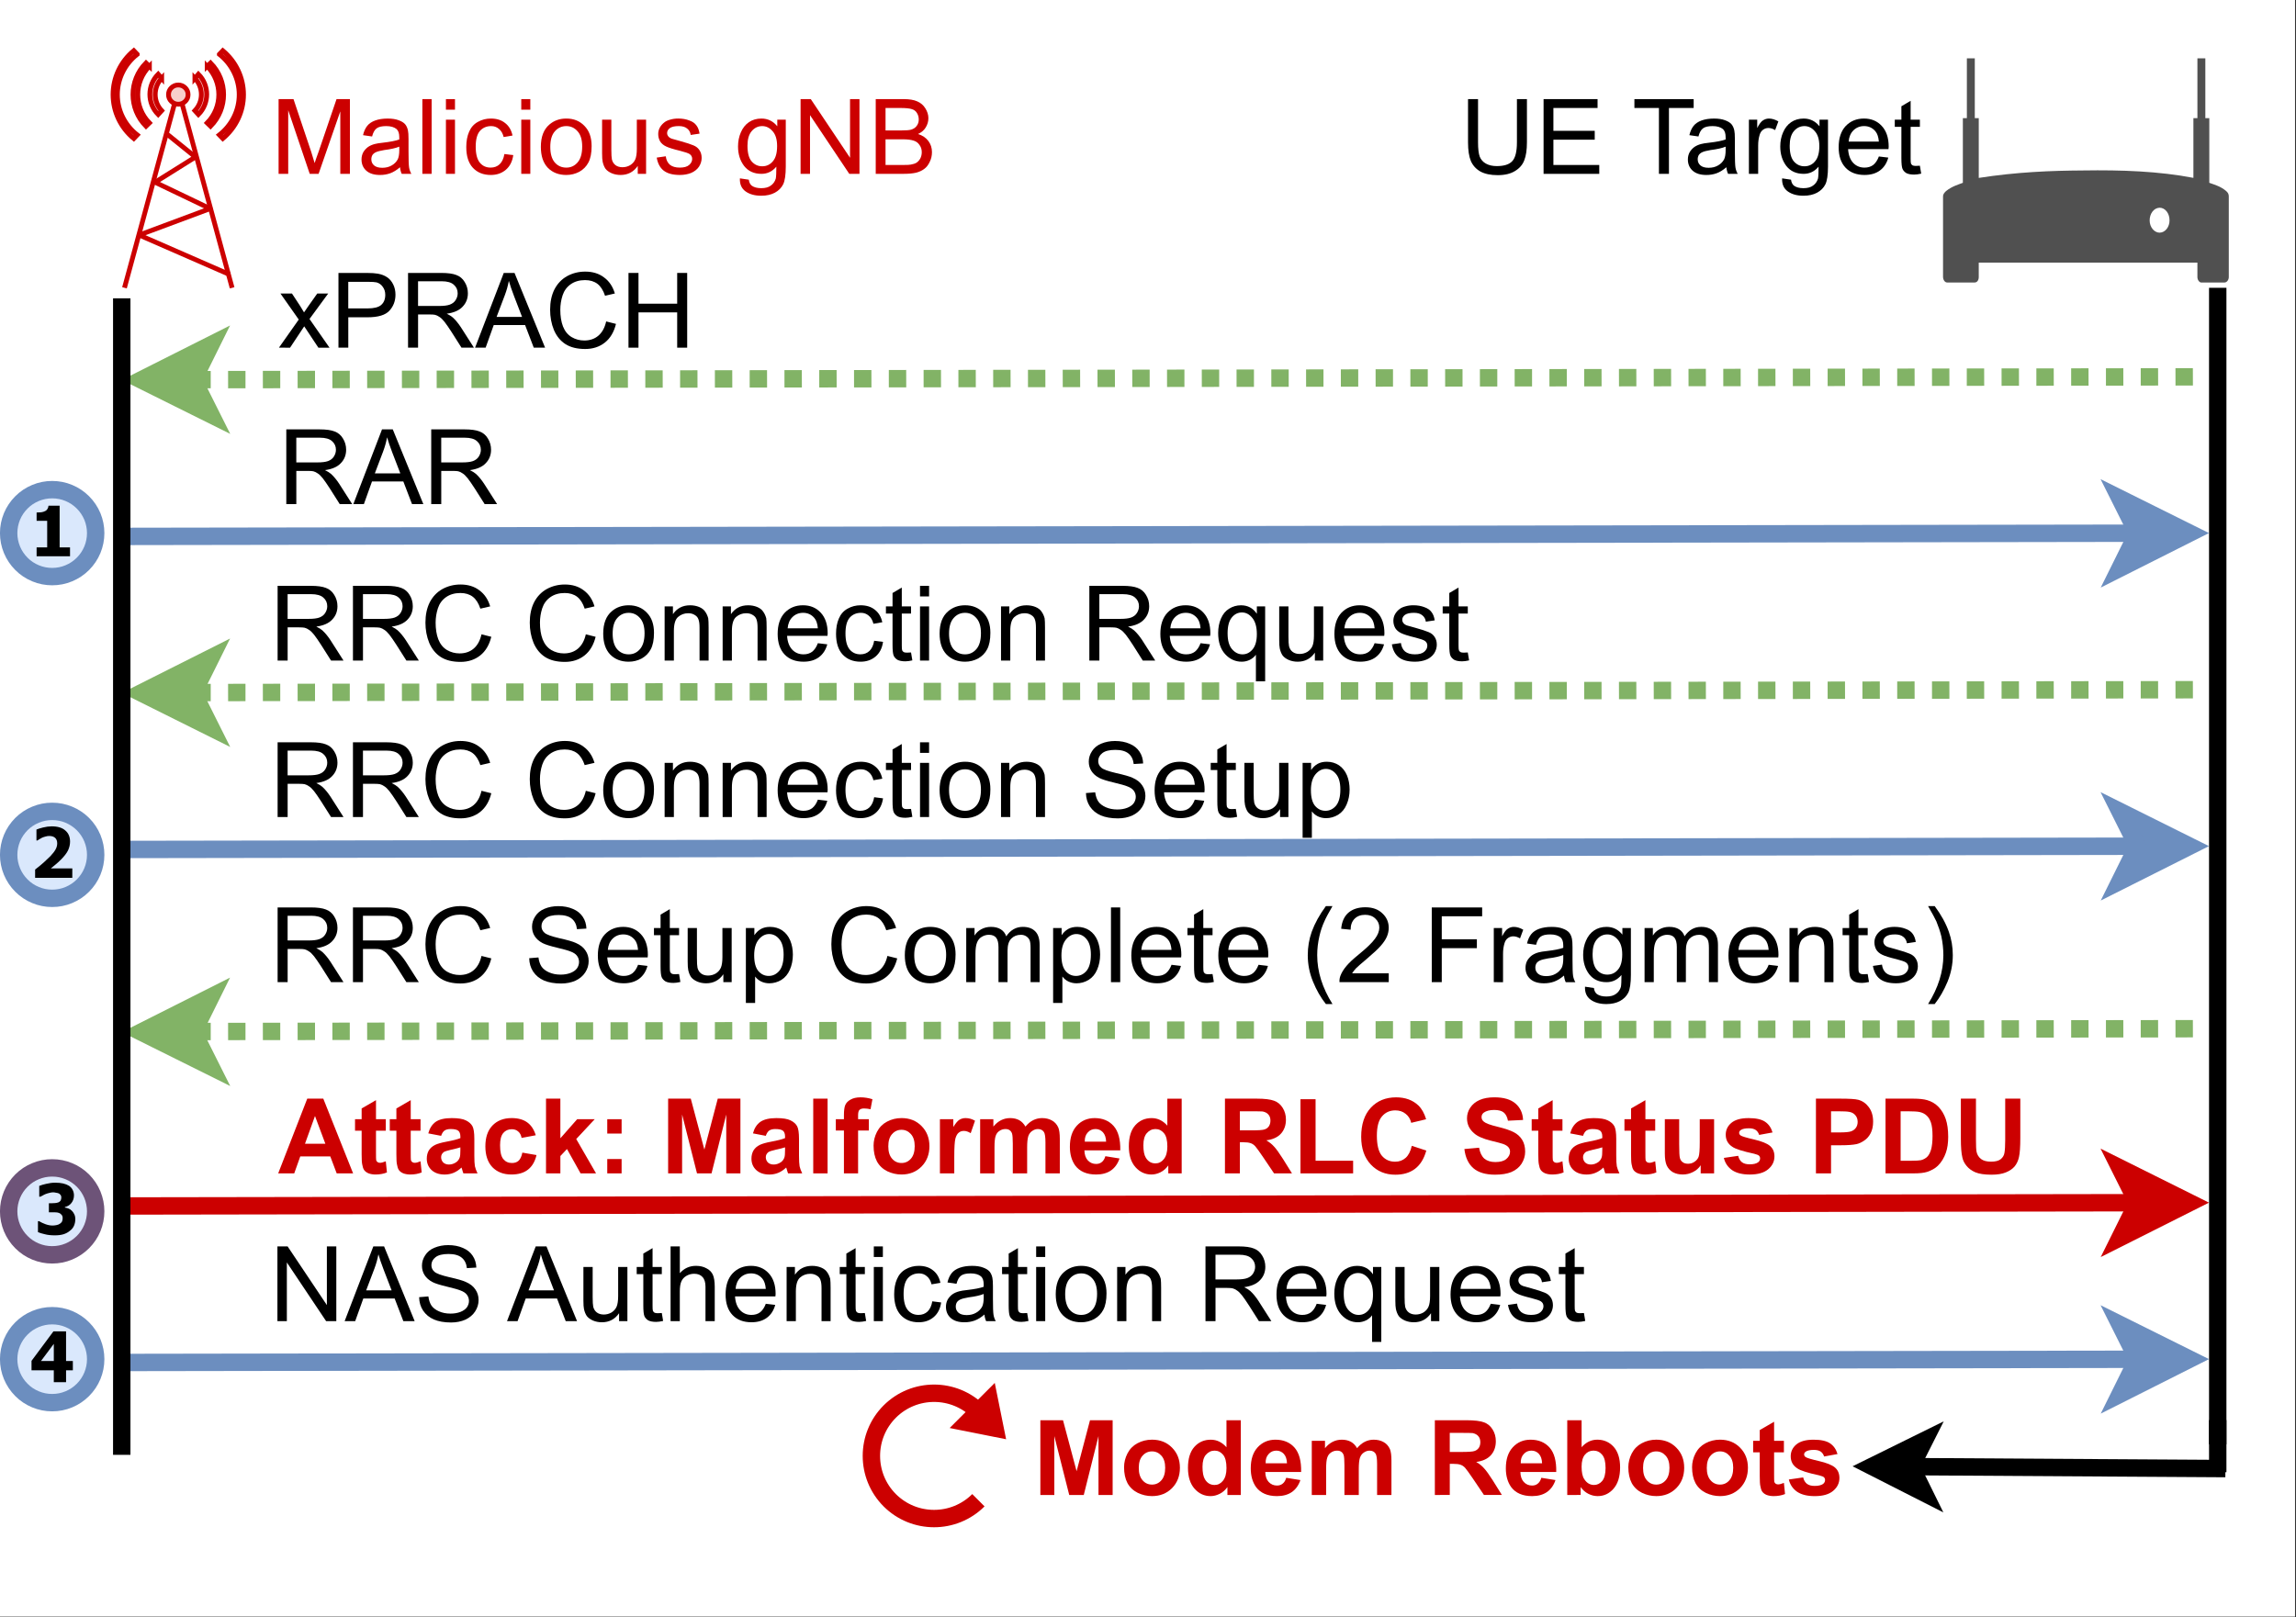 <svg height="133.92pt" viewBox="0 0 190.08 133.92" width="190.08pt" xmlns="http://www.w3.org/2000/svg" xmlns:xlink="http://www.w3.org/1999/xlink"><rect x="0" y="0" width="190.08" height="133.92" fill="#333333" stroke="none"/><clipPath id="a"><path d="m0 0h190v133.863h-190zm0 0"/></clipPath><clipPath id="b"><path d="m0 23h190v42h-190zm0 0"/></clipPath><clipPath id="c"><path d="m155 20h35v48h-35zm0 0"/></clipPath><clipPath id="d"><path d="m0 49h190v42h-190zm0 0"/></clipPath><clipPath id="e"><path d="m155 46h35v48h-35zm0 0"/></clipPath><clipPath id="f"><path d="m0 79h190v42h-190zm0 0"/></clipPath><clipPath id="g"><path d="m155 76h35v47h-35zm0 0"/></clipPath><clipPath id="h"><path d="m0 92h190v41.863h-190zm0 0"/></clipPath><clipPath id="i"><path d="m155 89h35v44.863h-35zm0 0"/></clipPath><clipPath id="j"><path d="m137 101h53v32.863h-53zm0 0"/></clipPath><clipPath id="k"><path d="m134 98h46v35.863h-46zm0 0"/></clipPath><clipPath id="l"><path d="m51 94h51v39.863h-51zm0 0"/></clipPath><clipPath id="m"><path d="m59 95h44v38.863h-44zm0 0"/></clipPath><symbol id="n" overflow="visible"><path d="m.672 0v-6.188h2.75c.551 0 .969.059 1.25.172.289.105.52.297.688.578.176.281.266.594.266.938 0 .438-.148.809-.438 1.109-.281.305-.719.496-1.312.578.219.105.383.211.5.312.238.219.461.492.672.812l1.078 1.688h-1.031l-.812-1.281c-.242-.375-.438-.66-.594-.859-.156-.195-.297-.332-.422-.406-.117-.082-.234-.141-.359-.172-.094-.02-.246-.031-.453-.031h-.953v2.75zm.828-3.453h1.75c.375 0 .664-.035.875-.109.219-.082.379-.207.484-.375.113-.176.172-.363.172-.562 0-.289-.109-.531-.328-.719-.211-.188-.543-.281-1-.281h-1.953zm0 0"/></symbol><symbol id="o" overflow="visible"><path d="m5.078-2.172.812.203c-.168.68-.477 1.195-.922 1.547-.449.355-.992.531-1.625.531-.668 0-1.215-.133-1.641-.406-.418-.27-.734-.66-.953-1.172-.211-.52-.312-1.078-.312-1.672 0-.645.117-1.207.359-1.688.25-.477.598-.844 1.047-1.094.457-.25.957-.375 1.5-.375.625 0 1.145.164 1.562.484.426.312.723.758.891 1.328l-.812.188c-.148-.445-.355-.773-.625-.984-.273-.207-.617-.312-1.031-.312-.469 0-.867.117-1.188.344-.324.23-.547.539-.672.922-.125.387-.188.781-.188 1.188 0 .523.07.98.219 1.375.156.398.395.695.719.891.32.188.672.281 1.047.281.457 0 .844-.129 1.156-.391.32-.27.539-.664.656-1.188zm0 0"/></symbol><symbol id="p" overflow="visible"/><symbol id="q" overflow="visible"><path d="m.391-1.984.766-.062c.039.305.125.555.25.75.133.199.344.359.625.484s.598.188.953.188c.312 0 .586-.047.828-.141.238-.094.414-.219.531-.375.113-.164.172-.344.172-.531 0-.195-.059-.367-.172-.516-.105-.145-.289-.266-.547-.359-.168-.07-.539-.176-1.109-.312-.562-.133-.961-.258-1.188-.375-.293-.156-.512-.348-.656-.578-.148-.227-.219-.488-.219-.781 0-.301.086-.586.266-.859.176-.281.43-.488.766-.625.344-.145.723-.219 1.141-.219.457 0 .863.078 1.219.234.352.148.625.367.812.656.188.281.285.605.297.969l-.781.047c-.043-.383-.188-.676-.438-.875-.242-.195-.602-.297-1.078-.297-.492 0-.852.09-1.078.266-.23.18-.344.398-.344.656 0 .219.082.402.25.547.156.148.566.297 1.234.453.664.148 1.117.277 1.359.391.363.156.629.367.797.625.176.25.266.543.266.875 0 .336-.094.648-.281.938-.188.293-.461.523-.812.688-.355.156-.75.234-1.188.234-.562 0-1.039-.086-1.422-.25-.375-.164-.672-.41-.891-.734-.211-.32-.32-.691-.328-1.109zm0 0"/></symbol><symbol id="r" overflow="visible"><path d="m3.641-1.438.781.094c-.125.461-.355.812-.688 1.062-.336.25-.762.375-1.281.375-.656 0-1.18-.195-1.562-.594-.387-.406-.578-.973-.578-1.703 0-.75.191-1.332.578-1.75.395-.414.898-.625 1.516-.625.602 0 1.094.203 1.469.609.383.406.578.98.578 1.719 0 .043-.008.109-.016.203h-3.344c.031.492.172.871.422 1.141.25.262.562.391.938.391.281 0 .52-.07.719-.219.195-.156.352-.391.469-.703zm-2.5-1.234h2.5c-.031-.375-.125-.656-.281-.844-.242-.289-.555-.438-.938-.438-.355 0-.652.121-.891.359-.23.23-.359.539-.391.922zm0 0"/></symbol><symbol id="s" overflow="visible"><path d="m2.234-.672.109.656c-.219.051-.414.078-.578.078-.281 0-.5-.043-.656-.125-.148-.094-.25-.207-.312-.344-.062-.145-.094-.445-.094-.906v-2.578h-.547v-.594h.547v-1.109l.766-.453v1.562h.766v.594h-.766v2.625c0 .219.008.359.031.422.031.055.07.102.125.141.062.031.148.047.266.047.082 0 .195-.004.344-.016zm0 0"/></symbol><symbol id="t" overflow="visible"><path d="m3.5 0v-.656c-.344.5-.82.75-1.422.75-.262 0-.508-.047-.734-.141-.23-.102-.402-.227-.516-.375-.105-.156-.184-.348-.234-.578-.031-.145-.047-.379-.047-.703v-2.781h.766v2.484c0 .398.016.668.047.812.051.199.148.355.297.469.156.117.348.172.578.172.227 0 .441-.055.641-.172.195-.125.336-.285.422-.484.082-.195.125-.488.125-.875v-2.406h.766v4.484zm0 0"/></symbol><symbol id="u" overflow="visible"><path d="m.562 1.719v-6.203h.703v.594c.156-.227.336-.398.547-.516.207-.113.457-.172.75-.172.383 0 .723.102 1.016.297.289.199.508.477.656.828.145.355.219.746.219 1.172 0 .461-.086.875-.25 1.25-.156.367-.391.648-.703.844-.312.188-.648.281-1 .281-.25 0-.48-.055-.688-.156-.199-.102-.359-.238-.484-.406v2.188zm.688-3.938c0 .586.113 1.016.344 1.297.238.273.523.406.859.406.344 0 .633-.141.875-.422.238-.289.359-.738.359-1.344 0-.57-.121-1-.359-1.281-.23-.281-.512-.422-.844-.422-.324 0-.609.152-.859.453-.25.305-.375.742-.375 1.312zm0 0"/></symbol><symbol id="v" overflow="visible"><path d="m.281-2.234c0-.832.234-1.445.703-1.844.383-.332.852-.5 1.406-.5.613 0 1.113.203 1.5.609.395.398.594.953.594 1.672 0 .574-.09 1.027-.266 1.359-.168.324-.418.578-.75.766-.336.176-.695.266-1.078.266-.625 0-1.137-.195-1.531-.594-.387-.406-.578-.984-.578-1.734zm.781 0c0 .574.125 1.008.375 1.297.25.281.566.422.953.422.375 0 .688-.145.938-.438.25-.289.375-.727.375-1.312 0-.551-.125-.969-.375-1.25-.25-.289-.562-.438-.938-.438-.387 0-.703.148-.953.438-.25.281-.375.711-.375 1.281zm0 0"/></symbol><symbol id="w" overflow="visible"><path d="m.562 0v-4.484h.688v.625c.133-.219.316-.391.547-.516.238-.133.508-.203.812-.203.332 0 .602.07.812.203.219.137.367.328.453.578.352-.52.812-.781 1.375-.781.445 0 .789.125 1.031.375.238.242.359.617.359 1.125v3.078h-.75v-2.828c0-.301-.027-.516-.078-.641-.055-.133-.148-.242-.281-.328-.125-.082-.273-.125-.438-.125-.324 0-.59.105-.797.312-.211.211-.312.543-.312 1v2.609h-.75v-2.906c0-.344-.062-.598-.188-.766-.125-.164-.328-.25-.609-.25-.211 0-.406.059-.594.172-.18.105-.309.266-.391.484-.086.219-.125.531-.125.938v2.328zm0 0"/></symbol><symbol id="x" overflow="visible"><path d="m.547 0v-6.188h.766v6.188zm0 0"/></symbol><symbol id="y" overflow="visible"><path d="m2.016 1.812c-.418-.523-.773-1.137-1.062-1.844-.293-.707-.438-1.441-.438-2.203 0-.676.109-1.32.328-1.938.258-.707.648-1.414 1.172-2.125h.547c-.344.594-.57 1.016-.672 1.266-.18.387-.312.789-.406 1.203-.125.531-.188 1.062-.188 1.594 0 1.355.422 2.703 1.266 4.047zm0 0"/></symbol><symbol id="z" overflow="visible"><path d="m4.344-.734v.734h-4.078c-.012-.188.016-.363.078-.531.102-.27.27-.539.5-.812.227-.27.562-.582 1-.938.676-.551 1.129-.988 1.359-1.312.238-.32.359-.629.359-.922 0-.301-.109-.551-.328-.75-.211-.207-.492-.312-.844-.312-.367 0-.656.109-.875.328s-.328.523-.328.906l-.781-.078c.051-.582.25-1.023.594-1.328.352-.301.82-.453 1.406-.453.594 0 1.062.168 1.406.5.352.324.531.727.531 1.203 0 .25-.055.496-.156.734-.105.242-.277.496-.516.766-.23.262-.617.621-1.156 1.078-.461.387-.758.648-.891.781-.125.137-.23.273-.312.406zm0 0"/></symbol><symbol id="A" overflow="visible"><path d="m.703 0v-6.188h4.172v.734h-3.344v1.906h2.906v.734h-2.906v2.812zm0 0"/></symbol><symbol id="B" overflow="visible"><path d="m.562 0v-4.484h.688v.688c.164-.32.32-.531.469-.625.156-.102.32-.156.5-.156.25 0 .508.078.781.234l-.266.719c-.188-.113-.375-.172-.562-.172-.168 0-.32.055-.453.156-.125.094-.215.23-.266.406-.086.273-.125.57-.125.891v2.344zm0 0"/></symbol><symbol id="C" overflow="visible"><path d="m3.5-.547c-.281.242-.555.406-.812.5-.262.094-.543.141-.844.141-.492 0-.871-.117-1.141-.359-.262-.238-.391-.547-.391-.922 0-.219.047-.414.141-.594.102-.176.234-.32.391-.438.164-.113.352-.195.562-.25.145-.039.367-.078.672-.109.613-.07 1.066-.16 1.359-.266 0-.102 0-.172 0-.203 0-.301-.074-.52-.219-.656-.199-.164-.484-.25-.859-.25-.367 0-.633.062-.797.188-.168.125-.293.352-.375.672l-.75-.109c.07-.312.188-.566.344-.766.156-.195.379-.348.672-.453.289-.102.629-.156 1.016-.156.375 0 .68.047.922.141.238.086.414.195.531.328.113.137.191.309.234.516.031.137.047.371.047.703v1.016c0 .711.016 1.156.047 1.344s.094.367.188.531h-.797c-.074-.156-.121-.336-.141-.547zm-.062-1.703c-.281.117-.699.211-1.25.281-.312.055-.539.109-.672.172-.125.055-.227.133-.297.234-.062.105-.094.227-.094.359 0 .199.07.367.219.5.156.137.383.203.688.203.289 0 .547-.062.766-.188.227-.125.398-.297.516-.516.082-.176.125-.43.125-.766zm0 0"/></symbol><symbol id="D" overflow="visible"><path d="m.438.375.734.109c.031.227.113.395.25.5.188.133.445.203.781.203.344 0 .609-.074.797-.219.195-.137.332-.328.406-.578.031-.156.047-.484.047-.984-.336.398-.746.594-1.234.594-.617 0-1.094-.219-1.438-.656-.336-.445-.5-.984-.5-1.609 0-.426.078-.816.234-1.172.156-.363.379-.645.672-.844.289-.195.633-.297 1.031-.297.531 0 .969.215 1.312.641v-.547h.703v3.875c0 .695-.074 1.191-.219 1.484-.148.289-.375.52-.688.688-.305.164-.68.25-1.125.25-.531 0-.965-.121-1.297-.359-.336-.242-.492-.602-.469-1.078zm.625-2.703c0 .594.113 1.027.344 1.297.238.273.531.406.875.406.352 0 .645-.133.875-.406.238-.27.359-.691.359-1.266 0-.551-.125-.961-.375-1.234-.242-.281-.527-.422-.859-.422-.344 0-.637.141-.875.422-.23.273-.344.672-.344 1.203zm0 0"/></symbol><symbol id="E" overflow="visible"><path d="m.562 0v-4.484h.688v.641c.332-.488.805-.734 1.422-.734.27 0 .52.047.75.141.227.094.395.227.5.391.113.156.195.34.25.547.02.148.031.398.031.75v2.75h-.75v-2.719c0-.312-.031-.547-.094-.703-.055-.156-.156-.273-.312-.359-.148-.094-.324-.141-.531-.141-.324 0-.605.105-.844.312-.23.199-.344.586-.344 1.156v2.453zm0 0"/></symbol><symbol id="F" overflow="visible"><path d="m.266-1.344.75-.109c.039.305.156.539.344.703.195.156.469.234.812.234.352 0 .613-.07.781-.219.164-.145.25-.312.25-.5 0-.176-.074-.312-.219-.406-.105-.07-.367-.16-.781-.266-.555-.133-.938-.254-1.156-.359-.219-.102-.387-.242-.5-.422-.105-.188-.156-.391-.156-.609 0-.195.047-.379.141-.547.094-.164.219-.305.375-.422.113-.094.27-.164.469-.219.207-.062.43-.094.672-.094.344 0 .645.055.906.156.27.094.469.23.594.406.133.168.223.398.266.688l-.734.109c-.031-.227-.133-.406-.297-.531-.156-.133-.387-.203-.688-.203-.344 0-.594.059-.75.172-.148.117-.219.25-.219.406 0 .094.031.184.094.266.062.086.16.152.297.203.07.023.297.086.672.188.531.148.898.266 1.109.359.219.086.383.215.5.391.125.18.188.398.188.656 0 .25-.074.492-.219.719-.148.219-.359.391-.641.516-.281.113-.594.172-.938.172-.586 0-1.031-.117-1.344-.359-.305-.238-.496-.598-.578-1.078zm0 0"/></symbol><symbol id="G" overflow="visible"><path d="m1.062 1.812h-.547c.844-1.344 1.266-2.691 1.266-4.047 0-.531-.059-1.055-.172-1.578-.105-.414-.242-.82-.406-1.219-.117-.25-.344-.672-.688-1.266h.547c.531.711.922 1.418 1.172 2.125.219.617.328 1.262.328 1.938 0 .762-.148 1.496-.438 2.203-.293.707-.648 1.32-1.062 1.844zm0 0"/></symbol><symbol id="H" overflow="visible"><path d="m.062 0 1.641-2.328-1.516-2.156h.953l.688 1.047c.125.211.227.383.312.516.125-.188.238-.352.344-.5l.75-1.062h.906l-1.547 2.109 1.656 2.375h-.922l-.922-1.391-.25-.375-1.172 1.766zm0 0"/></symbol><symbol id="I" overflow="visible"><path d="m.672 0v-6.188h2.328c.406 0 .719.023.938.062.301.055.555.152.766.297.207.137.375.336.5.594.125.25.188.531.188.844 0 .523-.168.965-.5 1.328-.336.367-.938.547-1.812.547h-1.594v2.516zm.812-3.25h1.594c.531 0 .906-.094 1.125-.281.227-.195.344-.477.344-.844 0-.258-.07-.477-.203-.656-.125-.188-.297-.312-.516-.375-.137-.031-.391-.047-.766-.047h-1.578zm0 0"/></symbol><symbol id="J" overflow="visible"><path d="m-.016 0 2.375-6.188h.891l2.531 6.188h-.938l-.719-1.875h-2.594l-.672 1.875zm1.781-2.547h2.109l-.656-1.703c-.199-.52-.344-.945-.438-1.281-.074.398-.184.789-.328 1.172zm0 0"/></symbol><symbol id="K" overflow="visible"><path d="m.688 0v-6.188h.828v2.547h3.203v-2.547h.828v6.188h-.828v-2.922h-3.203v2.922zm0 0"/></symbol><symbol id="L" overflow="visible"><path d="m3.5-1.641.734.094c-.074.523-.281.93-.625 1.219-.336.281-.746.422-1.234.422-.617 0-1.109-.195-1.484-.594-.367-.395-.547-.969-.547-1.719 0-.488.078-.91.234-1.266.156-.363.395-.633.719-.812.332-.188.691-.281 1.078-.281.488 0 .883.125 1.188.375.312.242.516.586.609 1.031l-.734.125c-.074-.301-.203-.523-.391-.672-.18-.156-.391-.234-.641-.234-.387 0-.699.137-.938.406-.23.273-.344.703-.344 1.297 0 .605.113 1.047.344 1.328.227.273.523.406.891.406.301 0 .551-.094.75-.281.195-.188.328-.469.391-.844zm0 0"/></symbol><symbol id="M" overflow="visible"><path d="m.578-5.312v-.875h.75v.875zm0 5.312v-4.484h.75v4.484zm0 0"/></symbol><symbol id="N" overflow="visible"><path d="m3.422 1.719v-2.203c-.117.168-.281.309-.5.422-.211.102-.434.156-.672.156-.531 0-.992-.207-1.375-.625-.387-.426-.578-1.008-.578-1.75 0-.445.078-.848.234-1.203.156-.363.379-.633.672-.812.301-.188.629-.281.984-.281.562 0 1 .234 1.312.703v-.609h.688v6.203zm-2.344-3.969c0 .574.117 1.008.359 1.297.25.293.539.438.875.438.32 0 .598-.133.828-.406.238-.281.359-.703.359-1.266 0-.594-.125-1.039-.375-1.344-.242-.301-.527-.453-.859-.453-.336 0-.617.141-.844.422-.23.281-.344.719-.344 1.312zm0 0"/></symbol><symbol id="O" overflow="visible"><path d="m4.719-6.188h.828v3.578c0 .625-.074 1.121-.219 1.484-.137.367-.391.664-.766.891-.367.23-.844.344-1.438.344-.586 0-1.059-.102-1.422-.297-.367-.207-.633-.5-.797-.875-.156-.375-.234-.891-.234-1.547v-3.578h.828v3.578c0 .531.047.93.141 1.188.102.25.273.445.516.578.25.137.547.203.891.203.602 0 1.031-.133 1.281-.406.258-.27.391-.789.391-1.562zm0 0"/></symbol><symbol id="P" overflow="visible"><path d="m.688 0v-6.188h4.469v.734h-3.656v1.891h3.422v.734h-3.422v2.094h3.797v.734zm0 0"/></symbol><symbol id="Q" overflow="visible"><path d="m2.234 0v-5.453h-2.031v-.734h4.906v.734h-2.047v5.453zm0 0"/></symbol><symbol id="R" overflow="visible"><path d="m.641 0v-6.188h1.234l1.469 4.375c.133.418.227.727.281.922.07-.227.188-.555.344-.984l1.469-4.312h1.109v6.188h-.797v-5.172l-1.797 5.172h-.734l-1.781-5.266v5.266zm0 0"/></symbol><symbol id="S" overflow="visible"><path d="m.656 0v-6.188h.844l3.25 4.859v-4.859h.781v6.188h-.844l-3.25-4.859v4.859zm0 0"/></symbol><symbol id="T" overflow="visible"><path d="m.641 0v-6.188h2.312c.469 0 .844.062 1.125.188.289.125.516.32.672.578.164.262.25.531.25.812 0 .273-.074.527-.219.766-.137.23-.352.414-.641.547.375.117.66.309.859.578.195.262.297.57.297.922 0 .293-.062.562-.188.812-.117.25-.266.445-.453.578-.18.137-.402.242-.672.312-.273.062-.605.094-1 .094zm.812-3.594h1.328c.363 0 .625-.02.781-.062.207-.062.363-.164.469-.312.113-.145.172-.32.172-.531 0-.207-.055-.391-.156-.547-.094-.156-.234-.258-.422-.312-.18-.062-.492-.094-.938-.094h-1.234zm0 2.859h1.531c.27 0 .457-.008.562-.031.188-.031.344-.082.469-.156.125-.082.227-.195.312-.344.082-.156.125-.332.125-.531 0-.227-.062-.426-.188-.594-.117-.176-.277-.297-.484-.359-.211-.07-.512-.109-.906-.109h-1.422zm0 0"/></symbol><symbol id="U" overflow="visible"><path d="m.562 0v-6.188h.766v2.219c.352-.406.801-.609 1.344-.609.332 0 .617.07.859.203.25.125.426.305.531.531.102.23.156.562.156 1v2.844h-.766v-2.844c0-.375-.086-.645-.25-.812-.156-.176-.387-.266-.688-.266-.23 0-.445.059-.641.172-.199.117-.34.273-.422.469-.086.199-.125.477-.125.828v2.453zm0 0"/></symbol><symbol id="V" overflow="visible"><path d="m6.203 0h-1.359l-.531-1.406h-2.484l-.5 1.406h-1.328l2.406-6.188h1.328zm-2.297-2.453-.859-2.297-.828 2.297zm0 0"/></symbol><symbol id="W" overflow="visible"><path d="m2.672-4.484v.953h-.812v1.797c0 .367.004.578.016.641.02.062.055.117.109.156.062.043.129.062.203.062.113 0 .273-.039.484-.125l.094.922c-.273.113-.586.172-.938.172-.211 0-.402-.031-.578-.094-.168-.07-.293-.164-.375-.281-.074-.113-.125-.27-.156-.469-.031-.133-.047-.41-.047-.828v-1.953h-.547v-.953h.547v-.891l1.188-.688v1.578zm0 0"/></symbol><symbol id="X" overflow="visible"><path d="m1.5-3.109-1.062-.203c.113-.426.316-.742.609-.953.301-.207.742-.312 1.328-.312.531 0 .922.062 1.172.188.258.125.441.289.547.484.102.188.156.539.156 1.047v1.391c0 .398.016.688.047.875.039.18.113.375.219.594h-1.172c-.031-.082-.07-.195-.109-.344-.023-.07-.039-.117-.047-.141-.211.199-.43.344-.656.438-.23.094-.477.141-.734.141-.461 0-.824-.125-1.094-.375-.262-.25-.391-.562-.391-.938 0-.258.055-.488.172-.688.125-.195.297-.348.516-.453.219-.102.531-.191.938-.266.551-.102.938-.203 1.156-.297v-.125c0-.227-.059-.391-.172-.484-.117-.094-.328-.141-.641-.141-.211 0-.375.043-.5.125-.117.086-.211.23-.281.438zm1.594.953c-.156.055-.402.117-.734.188-.324.074-.539.141-.641.203-.148.117-.219.258-.219.422 0 .168.055.312.172.438.125.117.285.172.484.172.207 0 .41-.066.609-.203.145-.113.238-.25.281-.406.031-.094.047-.285.047-.578zm0 0"/></symbol><symbol id="Y" overflow="visible"><path d="m4.531-3.156-1.172.219c-.043-.238-.137-.414-.281-.531-.137-.125-.312-.188-.531-.188-.293 0-.527.105-.703.312-.18.211-.266.547-.266 1.016 0 .543.086.922.266 1.141.176.219.414.328.719.328.227 0 .41-.062.547-.188.145-.133.25-.359.312-.672l1.172.203c-.125.531-.359.934-.703 1.203-.344.273-.805.406-1.375.406-.656 0-1.184-.203-1.578-.609-.387-.414-.578-.988-.578-1.719 0-.738.191-1.312.578-1.719.395-.414.926-.625 1.594-.625.539 0 .973.121 1.297.359.32.23.555.586.703 1.062zm0 0"/></symbol><symbol id="Z" overflow="visible"><path d="m.578 0v-6.188h1.188v3.281l1.391-1.578h1.453l-1.531 1.641 1.641 2.844h-1.281l-1.125-2.016-.547.578v1.438zm0 0"/></symbol><symbol id="aa" overflow="visible"><path d="m.844-3.297v-1.188h1.188v1.188zm0 3.297v-1.188h1.188v1.188zm0 0"/></symbol><symbol id="ab" overflow="visible"/><symbol id="ac" overflow="visible"><path d="m.609 0v-6.188h1.875l1.125 4.219 1.109-4.219h1.875v6.188h-1.172v-4.875l-1.219 4.875h-1.203l-1.234-4.875v4.875zm0 0"/></symbol><symbol id="ad" overflow="visible"><path d="m.625 0v-6.188h1.188v6.188zm0 0"/></symbol><symbol id="ae" overflow="visible"><path d="m.094-4.484h.672v-.328c0-.383.035-.664.109-.844.082-.188.227-.336.438-.453.219-.125.492-.188.828-.188.332 0 .66.055.984.156l-.156.828c-.188-.039-.371-.062-.547-.062-.168 0-.293.043-.375.125-.074.074-.109.227-.109.453v.312h.891v.938h-.891v3.547h-1.172v-3.547h-.672zm0 0"/></symbol><symbol id="af" overflow="visible"><path d="m.344-2.297c0-.395.094-.773.281-1.141.195-.375.473-.656.828-.844.363-.195.766-.297 1.203-.297.676 0 1.227.219 1.656.656.438.438.656.996.656 1.672 0 .68-.219 1.242-.656 1.688-.438.438-.992.656-1.656.656-.406 0-.797-.09-1.172-.266-.375-.188-.664-.457-.859-.812-.188-.363-.281-.801-.281-1.312zm1.219.062c0 .438.102.777.312 1.016.207.242.469.359.781.359s.57-.117.781-.359c.207-.238.312-.582.312-1.031 0-.438-.105-.77-.312-1-.211-.238-.469-.359-.781-.359s-.574.121-.781.359c-.211.23-.312.57-.312 1.016zm0 0"/></symbol><symbol id="ag" overflow="visible"><path d="m1.75 0h-1.188v-4.484h1.109v.641c.188-.301.352-.5.5-.594.156-.094.328-.141.516-.141.27 0 .531.074.781.219l-.359 1.031c-.199-.125-.387-.188-.562-.188-.168 0-.309.047-.422.141-.117.086-.211.246-.281.484-.062.242-.094.742-.094 1.5zm0 0"/></symbol><symbol id="ah" overflow="visible"><path d="m.531-4.484h1.094v.609c.383-.469.848-.703 1.391-.703.289 0 .539.059.75.172.207.117.379.293.516.531.195-.238.41-.414.641-.531.227-.113.473-.172.734-.172.32 0 .598.07.828.203.227.125.398.32.516.578.082.199.125.512.125.938v2.859h-1.188v-2.562c0-.445-.043-.734-.125-.859-.105-.164-.273-.25-.5-.25-.168 0-.324.055-.469.156-.148.094-.258.242-.328.438-.062.199-.094.508-.094.922v2.156h-1.188v-2.453c0-.438-.023-.719-.062-.844-.043-.125-.109-.219-.203-.281-.086-.062-.199-.094-.344-.094-.188 0-.355.055-.5.156-.148.094-.25.234-.312.422-.062.18-.094.484-.094.922v2.172h-1.188zm0 0"/></symbol><symbol id="ai" overflow="visible"><path d="m3.219-1.422 1.172.188c-.148.438-.387.773-.719 1-.324.219-.73.328-1.219.328-.781 0-1.359-.25-1.734-.75-.293-.414-.438-.93-.438-1.547 0-.75.191-1.332.578-1.75.383-.414.875-.625 1.469-.625.664 0 1.191.219 1.578.656.383.438.566 1.109.547 2.016h-2.969c.008.355.102.633.281.828.188.199.414.297.688.297.188 0 .344-.051.469-.156.133-.102.234-.266.297-.484zm.062-1.203c-.012-.344-.102-.602-.266-.781-.168-.176-.371-.266-.609-.266-.262 0-.477.094-.641.281-.18.188-.262.445-.25.766zm0 0"/></symbol><symbol id="aj" overflow="visible"><path d="m4.734 0h-1.109v-.656c-.18.25-.391.438-.641.562s-.5.188-.75.188c-.523 0-.965-.203-1.328-.609-.367-.414-.547-.992-.547-1.734 0-.758.176-1.336.531-1.734.352-.395.805-.594 1.359-.594.5 0 .93.211 1.297.625v-2.234h1.188zm-3.172-2.344c0 .48.066.828.203 1.047.188.312.453.469.797.469.27 0 .5-.113.688-.344.195-.238.297-.586.297-1.047 0-.52-.094-.891-.281-1.109-.188-.227-.422-.344-.703-.344s-.523.117-.719.344c-.188.219-.281.547-.281.984zm0 0"/></symbol><symbol id="ak" overflow="visible"><path d="m.641 0v-6.188h2.625c.656 0 1.133.059 1.438.172.301.105.539.305.719.594.176.281.266.605.266.969 0 .469-.137.855-.406 1.156-.273.305-.68.492-1.219.562.27.156.488.336.656.531.176.188.414.523.719 1l.75 1.203h-1.484l-.906-1.344c-.324-.477-.543-.781-.656-.906-.117-.125-.242-.207-.375-.25-.137-.051-.344-.078-.625-.078h-.266v2.578zm1.234-3.562h.938c.594 0 .961-.023 1.109-.078.156-.051.273-.141.359-.266.082-.125.125-.281.125-.469 0-.207-.059-.375-.172-.5-.105-.125-.262-.207-.469-.25-.105-.008-.406-.016-.906-.016h-.984zm0 0"/></symbol><symbol id="al" overflow="visible"><path d="m.656 0v-6.141h1.25v5.094h3.109v1.047zm0 0"/></symbol><symbol id="am" overflow="visible"><path d="m4.594-2.281 1.203.391c-.188.68-.5 1.184-.938 1.516-.43.324-.969.484-1.625.484-.824 0-1.5-.281-2.031-.844s-.797-1.328-.797-2.297c0-1.031.266-1.832.797-2.406.531-.57 1.227-.859 2.094-.859.758 0 1.375.227 1.844.672.281.273.492.652.641 1.141l-1.234.297c-.074-.32-.23-.57-.469-.75-.23-.188-.512-.281-.844-.281-.461 0-.828.168-1.109.5-.281.324-.422.855-.422 1.594 0 .781.141 1.34.422 1.672.281.324.645.484 1.094.484.332 0 .617-.102.859-.312.238-.207.41-.539.516-1zm0 0"/></symbol><symbol id="an" overflow="visible"><path d="m.312-2.016 1.219-.109c.07.406.219.711.438.906.227.188.531.281.906.281.406 0 .707-.082.906-.25.207-.176.312-.379.312-.609 0-.145-.047-.27-.141-.375-.086-.102-.23-.191-.438-.266-.148-.051-.48-.141-1-.266-.668-.164-1.137-.375-1.406-.625-.387-.332-.578-.742-.578-1.234 0-.312.086-.602.266-.875.188-.281.445-.492.781-.641.332-.145.738-.219 1.219-.219.77 0 1.352.172 1.75.516.395.344.602.797.625 1.359l-1.25.062c-.062-.32-.184-.551-.359-.688-.168-.133-.43-.203-.781-.203-.367 0-.652.074-.859.219-.125.094-.188.219-.188.375 0 .148.062.273.188.375.156.137.535.277 1.141.422.602.148 1.051.297 1.344.453.289.148.52.355.688.625.164.262.25.59.25.984 0 .355-.102.688-.297 1-.199.305-.48.531-.844.688-.355.145-.805.219-1.344.219-.781 0-1.383-.176-1.797-.531-.418-.363-.668-.895-.75-1.594zm0 0"/></symbol><symbol id="ao" overflow="visible"><path d="m3.562 0v-.672c-.156.242-.371.43-.641.562-.262.133-.543.203-.844.203-.305 0-.574-.062-.812-.188-.23-.133-.402-.32-.516-.562-.105-.238-.156-.566-.156-.984v-2.844h1.188v2.062c0 .625.02 1.012.062 1.156.039.148.117.262.234.344.113.086.258.125.438.125.207 0 .391-.055.547-.172.164-.113.273-.25.328-.406.062-.164.094-.57.094-1.219v-1.891h1.188v4.484zm0 0"/></symbol><symbol id="ap" overflow="visible"><path d="m.203-1.281 1.188-.172c.051.23.156.406.312.531.156.117.367.172.641.172.312 0 .547-.055.703-.172.102-.082.156-.188.156-.312 0-.094-.031-.172-.094-.234-.055-.051-.184-.102-.391-.156-.961-.207-1.562-.398-1.812-.578-.367-.238-.547-.57-.547-1 0-.383.148-.707.453-.969.312-.27.789-.406 1.438-.406.613 0 1.066.102 1.359.297.301.199.508.496.625.891l-1.109.203c-.055-.176-.148-.312-.281-.406-.137-.094-.324-.141-.562-.141-.312 0-.539.047-.672.141-.094.062-.141.141-.141.234 0 .086.039.156.125.219.102.074.469.184 1.094.328.633.148 1.078.324 1.328.531.25.211.375.5.375.875 0 .418-.172.773-.516 1.062-.344.293-.855.438-1.531.438-.605 0-1.09-.117-1.453-.359-.355-.25-.586-.586-.688-1.016zm0 0"/></symbol><symbol id="aq" overflow="visible"><path d="m.625 0v-6.188h2c.758 0 1.258.031 1.5.094.352.094.645.297.875.609.238.312.359.715.359 1.203 0 .375-.07.695-.203.953-.137.262-.312.465-.531.609-.211.148-.422.246-.641.297-.293.062-.727.094-1.297.094h-.812v2.328zm1.25-5.141v1.75h.688c.488 0 .816-.031.984-.094.164-.062.297-.16.391-.297.094-.133.141-.297.141-.484 0-.227-.07-.414-.203-.562-.125-.145-.293-.234-.5-.266-.148-.031-.445-.047-.891-.047zm0 0"/></symbol><symbol id="ar" overflow="visible"><path d="m.625-6.188h2.281c.508 0 .898.043 1.172.125.363.105.676.293.938.562.258.273.457.605.594 1 .133.398.203.887.203 1.469 0 .512-.062.949-.188 1.312-.156.449-.383.812-.672 1.094-.219.211-.512.375-.875.5-.273.086-.641.125-1.109.125h-2.344zm1.25 1.047v4.094h.938c.344 0 .594-.016.75-.047.195-.051.363-.141.5-.266.133-.125.242-.32.328-.594.082-.281.125-.66.125-1.141 0-.477-.043-.844-.125-1.094-.086-.258-.203-.457-.359-.594-.148-.145-.34-.242-.578-.297-.168-.039-.508-.062-1.016-.062zm0 0"/></symbol><symbol id="as" overflow="visible"><path d="m.625-6.188h1.25v3.359c0 .531.016.875.047 1.031.051.25.176.453.375.609.195.148.473.219.828.219.352 0 .617-.066.797-.203.176-.145.281-.32.312-.531.039-.219.062-.57.062-1.062v-3.422h1.25v3.25c0 .742-.039 1.266-.109 1.578-.062.305-.184.562-.359.781-.18.211-.422.375-.734.5-.305.125-.699.188-1.188.188-.586 0-1.031-.07-1.344-.203-.305-.133-.543-.312-.719-.531-.18-.219-.293-.445-.344-.688-.086-.352-.125-.879-.125-1.578zm0 0"/></symbol><symbol id="at" overflow="visible"><path d="m.562 0v-6.188h1.188v2.234c.363-.414.797-.625 1.297-.625.551 0 1.004.199 1.359.594.352.398.531.965.531 1.703 0 .762-.184 1.352-.547 1.766-.355.406-.793.609-1.312.609-.262 0-.516-.062-.766-.188s-.465-.312-.641-.562v.656zm1.188-2.344c0 .469.07.812.219 1.031.207.324.477.484.812.484.258 0 .484-.109.672-.328.188-.227.281-.586.281-1.078 0-.508-.094-.875-.281-1.094-.188-.227-.43-.344-.719-.344-.281 0-.516.109-.703.328s-.281.555-.281 1zm0 0"/></symbol><symbol id="au" overflow="visible"><path d="m3.312 0h-2.766v-.734h.875v-2.203h-.875v-.688c.125 0 .25-.004.375-.016.133-.02.238-.051.312-.094.094-.039.16-.098.203-.172.051-.07.082-.164.094-.281h.922v3.453h.859zm0 0"/></symbol><symbol id="av" overflow="visible"><path d="m3.5 0h-3.078v-.688c.258-.195.492-.391.703-.578.207-.188.391-.359.547-.516.207-.219.352-.406.438-.562.094-.164.141-.336.141-.516 0-.195-.059-.348-.172-.453-.117-.102-.277-.156-.484-.156-.105 0-.211.016-.312.047-.094.023-.188.055-.281.094-.094.055-.18.102-.25.141-.062.043-.109.074-.141.094h-.078v-.906c.113-.051.297-.109.547-.172s.488-.094.719-.094c.5 0 .875.117 1.125.344.258.219.391.527.391.922 0 .25-.059.496-.172.734-.117.23-.309.48-.578.75-.168.168-.336.32-.5.453-.156.125-.273.219-.344.281h1.781zm0 0"/></symbol><symbol id="aw" overflow="visible"><path d="m3.391-1.266c0 .211-.039.398-.109.562-.074.168-.188.309-.344.422-.148.125-.32.219-.516.281-.199.062-.438.094-.719.094-.336 0-.617-.031-.844-.094-.23-.051-.418-.109-.562-.172v-.906h.094c.156.094.332.18.531.25.207.074.398.109.578.109.094 0 .195-.008.312-.031.125-.02.227-.062.312-.125.062-.039.113-.094.156-.156.039-.07.062-.172.062-.297s-.031-.219-.094-.281c-.055-.07-.125-.125-.219-.156-.086-.031-.188-.047-.312-.047s-.234 0-.328 0h-.188v-.75h.172c.125 0 .238-.004.344-.016.102-.008.195-.031.281-.062.07-.031.129-.078.172-.141.039-.07.062-.16.062-.266 0-.082-.023-.148-.062-.203-.043-.051-.09-.094-.141-.125-.074-.031-.156-.051-.25-.062-.086-.02-.156-.031-.219-.031-.105 0-.211.016-.312.047-.105.023-.211.055-.312.094-.086.031-.168.074-.25.125-.086.043-.148.074-.188.094h-.094v-.891c.145-.062.336-.117.578-.172.25-.062.5-.094.75-.094s.461.023.641.062c.188.043.348.105.484.188.133.086.238.199.312.344.07.137.109.289.109.453 0 .242-.07.449-.203.625-.137.18-.32.293-.547.344v.047c.102.012.203.039.297.078.094.031.18.09.266.172.082.074.148.168.203.281.062.117.094.25.094.406zm0 0"/></symbol><symbol id="ax" overflow="visible"><path d="m3.547-.969h-.562v.984h-1.016v-.984h-1.844v-.781l1.812-2.438h1.047v2.453h.562zm-1.578-.766v-1.422l-1.062 1.422zm0 0"/></symbol><g clip-path="url(#a)"><path d="m0 0h190v133.863h-190zm0 0" fill="#fff"/></g><path d="m255.001 166.102v-133.004" fill="none" stroke="#000" stroke-miterlimit="10" stroke-width="2" transform="scale(.72)"/><g><use x="22.311" xlink:href="#n" y="81.326"/><use x="28.548" xlink:href="#n" y="81.326"/><use x="34.784" xlink:href="#o" y="81.326"/><use x="41.021" xlink:href="#p" y="81.326"/><use x="43.421" xlink:href="#q" y="81.326"/><use x="49.181" xlink:href="#r" y="81.326"/><use x="53.984" xlink:href="#s" y="81.326"/><use x="56.384" xlink:href="#t" y="81.326"/><use x="61.187" xlink:href="#u" y="81.326"/><use x="65.99" xlink:href="#p" y="81.326"/><use x="68.389" xlink:href="#o" y="81.326"/><use x="74.626" xlink:href="#v" y="81.326"/><use x="79.43" xlink:href="#w" y="81.326"/><use x="86.624" xlink:href="#u" y="81.326"/><use x="91.427" xlink:href="#x" y="81.326"/><use x="93.346" xlink:href="#r" y="81.326"/><use x="98.149" xlink:href="#s" y="81.326"/><use x="100.548" xlink:href="#r" y="81.326"/><use x="105.351" xlink:href="#p" y="81.326"/><use x="107.751" xlink:href="#y" y="81.326"/><use x="110.627" xlink:href="#z" y="81.326"/><use x="115.43" xlink:href="#p" y="81.326"/><use x="117.829" xlink:href="#A" y="81.326"/><use x="123.105" xlink:href="#B" y="81.326"/><use x="125.981" xlink:href="#C" y="81.326"/><use x="130.784" xlink:href="#D" y="81.326"/><use x="135.587" xlink:href="#w" y="81.326"/><use x="142.781" xlink:href="#r" y="81.326"/><use x="147.584" xlink:href="#E" y="81.326"/><use x="152.387" xlink:href="#s" y="81.326"/><use x="154.787" xlink:href="#F" y="81.326"/><use x="159.105" xlink:href="#G" y="81.326"/></g><g transform="scale(.72)"><path d="m14.313 33.098 6.188-22.769 6.188 22.769" fill="none" stroke="#c00" stroke-linejoin="round" stroke-miterlimit="10" stroke-width=".55"/><path d="m26.411 31.578-10.41-4.548 8.158-3.039-6.329-3.029 4.641-2.904-3.24-2.616" fill="none" stroke="#c00" stroke-linejoin="round" stroke-miterlimit="10" stroke-width=".55"/><path d="m21.624 10.882c0 .304-.109.564-.326.776-.223.217-.488.326-.798.326s-.575-.109-.798-.326c-.217-.212-.326-.472-.326-.776 0-.309.109-.57.326-.782.223-.217.488-.326.798-.326s.575.109.798.326c.217.212.326.472.326.782zm0 0" fill="#f8cecc" stroke="#c00" stroke-width=".55"/><path d="m22.411 8.999.402-.467c1.275 1.286 1.275 3.349 0 4.635l-.402-.44c.988-1.048.988-2.67 0-3.729zm1.411-1.379.391-.38c1.997 2.03 1.997 5.249 0 7.278l-.391-.38c1.78-1.818 1.78-4.7 0-6.519zm1.4-1.379.396-.412c1.509 1.259 2.383 3.11 2.383 5.053 0 1.949-.874 3.788-2.383 5.048l-.396-.412c1.438-1.129 2.28-2.828 2.28-4.635 0-1.802-.841-3.512-2.28-4.641zm-6.633 2.757-.402-.467c-1.275 1.286-1.275 3.349 0 4.635l.402-.44c-.988-1.048-.988-2.67 0-3.729zm-1.411-1.379-.391-.38c-1.997 2.03-1.997 5.249 0 7.278l.391-.38c-1.78-1.818-1.78-4.7 0-6.519zm-1.4-1.379-.396-.412c-1.514 1.259-2.383 3.11-2.383 5.053 0 1.949.868 3.788 2.383 5.048l.396-.412c-1.438-1.129-2.28-2.828-2.28-4.635 0-1.802.841-3.512 2.28-4.641zm0 0" fill="#f8cecc" stroke="#c00" stroke-miterlimit="10" stroke-width=".55"/></g><path d="m178.793 19.266c.492-.016.816-.504.816-1.008.012-.574-.348-1.059-.824-1.059-.496.023-.824.512-.82 1.059 0 .555.383 1.008.828 1.008zm-17.594 4.125c-.18 0-.34-.203-.34-.477v-6.648c-.008-.172.109-.316.258-.453.496-.391.973-.52 1.383-.676v-5.355h.332v-4.953h.656v4.953h.328v4.949c3.133-.488 5.988-.602 8.637-.617 3.195-.051 6.297.066 9.133.613v-4.945h.332v-4.953h.656v4.953h.328v5.355c.477.172.957.301 1.398.684.145.121.215.258.215.438v6.688c0 .23-.164.445-.352.445h-1.93c-.145 0-.316-.203-.316-.445v-1.203h-18.102v1.195c0 .266-.137.453-.344.453zm0 0" fill="#505050"/><g clip-path="url(#b)"><path d="m13.998 61.69 231.76-.369" fill="none" stroke="#6c8ebf" stroke-miterlimit="10" stroke-width="2" transform="scale(.72)"/></g><path d="m181.191 44.125-5.75 2.895 1.43-2.887-1.438-2.871zm0 0" fill="#6c8ebf"/><g clip-path="url(#c)"><path d="m251.761 61.311-7.989 4.022 1.987-4.011-1.997-3.989zm0 0" fill="none" stroke="#6c8ebf" stroke-miterlimit="10" stroke-width="2" transform="scale(.72)"/></g><path d="m16.004 30.715h1.441v1.438l-1.438.004m2.875-1.445h1.441v1.438l-1.438.004m2.875-1.445h1.441v1.438l-1.438.004m2.875-1.445 1.441-.004v1.441h-1.438m2.875-1.441 1.441-.004v1.441h-1.438m2.875-1.441 1.441-.004v1.438l-1.438.004m2.875-1.445h1.441v1.438l-1.438.004m2.875-1.445h1.441v1.438l-1.438.004m2.875-1.445 1.438-.004.004 1.441-1.438.004m2.875-1.445 1.438-.004.004 1.441h-1.438m2.875-1.441 1.438-.004.004 1.441h-1.438m2.875-1.441 1.438-.004.004 1.438-1.438.004m2.875-1.445h1.438l.004 1.438-1.441.004m2.879-1.445h1.438l.004 1.438-1.441.004m2.879-1.445 1.438-.004.004 1.441h-1.441m2.879-1.441 1.438-.004.004 1.441h-1.441m2.879-1.441 1.438-.004.004 1.441h-1.441m2.879-1.445h1.438l.004 1.438-1.441.004m2.879-1.445h1.438l.004 1.438-1.441.004m2.879-1.445h1.438l.004 1.438-1.441.004m2.879-1.445 1.438-.004.004 1.441h-1.441m2.879-1.441 1.438-.004.004 1.441h-1.441m2.879-1.441 1.438-.004.004 1.438-1.441.004m2.879-1.445h1.438l.004 1.438-1.441.004m2.879-1.445h1.438l.004 1.438-1.441.004m2.875-1.445 1.441-.004.004 1.441-1.441.004m2.875-1.445 1.441-.004.004 1.441h-1.441m2.875-1.441 1.441-.004v1.441h-1.438m2.875-1.441 1.441-.004v1.438l-1.438.004m2.875-1.445h1.441v1.438l-1.438.004m2.875-1.445h1.441v1.438l-1.438.004m2.875-1.445 1.441-.004v1.441h-1.438m2.875-1.441 1.441-.004v1.441h-1.438m2.875-1.441 1.441-.004v1.441h-1.438m2.875-1.445h1.441v1.438l-1.438.004m2.875-1.445h1.441v1.438l-1.438.004m2.875-1.445h1.441v1.438l-1.438.004m2.875-1.445 1.441-.004v1.441h-1.438m2.875-1.441 1.441-.004v1.441h-1.438m2.875-1.441 1.441-.004v1.438l-1.438.004m2.875-1.445h1.438l.004 1.438-1.438.004m2.875-1.445h1.438l.004 1.438-1.438.004m2.875-1.445 1.438-.004.004 1.441-1.438.004m2.875-1.445 1.438-.004.004 1.441h-1.438m2.875-1.441 1.438-.004.004 1.441h-1.441m2.879-1.441 1.438-.004.004 1.438-1.441.004m2.879-1.445h1.438l.004 1.438-1.441.004m2.879-1.445h1.438l.004 1.438-1.441.004m2.879-1.445 1.438-.004.004 1.441h-1.441m2.879-1.441 1.438-.004.004 1.441h-1.441m2.879-1.441 1.438-.004.004 1.441h-1.441m2.879-1.445h1.438l.004 1.438-1.441.004m2.879-1.445h1.438l.004 1.438-1.441.004m2.879-1.445h1.438l.004 1.438-1.441.004m2.879-1.445 1.438-.004.004 1.441h-1.441m2.879-1.441 1.438-.004.004 1.441h-1.441m2.879-1.441 1.438-.004.004 1.438-1.441.004m2.875-1.445h1.441l.004 1.438-1.441.004" fill="#82b366"/><path d="m16.239 43.692 7.989-4.022-1.987 4.011 1.997 3.989zm0 0" fill="#82b366" stroke="#82b366" stroke-miterlimit="10" stroke-width="2" transform="scale(.72)"/><g><use x="23.03" xlink:href="#H" y="28.788"/><use x="27.348" xlink:href="#I" y="28.788"/><use x="33.109" xlink:href="#n" y="28.788"/><use x="39.346" xlink:href="#J" y="28.788"/><use x="45.106" xlink:href="#o" y="28.788"/><use x="51.343" xlink:href="#K" y="28.788"/></g><g><use x="23.03" xlink:href="#n" y="41.742"/><use x="29.267" xlink:href="#J" y="41.742"/><use x="35.028" xlink:href="#n" y="41.742"/></g><path d="m16.004 56.625h1.441v1.438l-1.438.004m2.875-1.445 1.441-.004v1.441l-1.438.004m2.875-1.445 1.441-.004v1.441h-1.438m2.875-1.441 1.441-.004v1.441h-1.438m2.875-1.445h1.441v1.438l-1.438.004m2.875-1.445h1.441v1.438l-1.438.004m2.875-1.445h1.441v1.438l-1.438.004m2.875-1.445 1.441-.004v1.441h-1.438m2.875-1.441 1.438-.004.004 1.441h-1.438m2.875-1.441 1.438-.004.004 1.441h-1.438m2.875-1.445h1.438l.004 1.438-1.438.004m2.875-1.445h1.438l.004 1.438-1.438.004m2.875-1.445 1.438-.004.004 1.441-1.441.004m2.879-1.445 1.438-.004.004 1.441h-1.441m2.879-1.441 1.438-.004.004 1.441h-1.441m2.879-1.441 1.438-.004.004 1.438-1.441.004m2.879-1.445h1.438l.004 1.438-1.441.004m2.879-1.445h1.438l.004 1.438-1.441.004m2.879-1.445 1.438-.004.004 1.441-1.441.004m2.879-1.445 1.438-.004.004 1.441h-1.441m2.879-1.441 1.438-.004.004 1.441h-1.441m2.879-1.445h1.438l.004 1.438-1.441.004m2.879-1.445h1.438l.004 1.438-1.441.004m2.879-1.445h1.438l.004 1.438-1.441.004m2.879-1.445 1.438-.004.004 1.441h-1.441m2.875-1.441 1.441-.004.004 1.441h-1.441m2.875-1.441 1.441-.004.004 1.438-1.441.004m2.875-1.445h1.441v1.438l-1.438.004m2.875-1.445h1.441v1.438l-1.438.004m2.875-1.445 1.441-.004v1.441l-1.438.004m2.875-1.445 1.441-.004v1.441h-1.438m2.875-1.441 1.441-.004v1.441h-1.438m2.875-1.441 1.441-.004v1.438l-1.438.004m2.875-1.445h1.441v1.438l-1.438.004m2.875-1.445h1.441v1.438l-1.438.004m2.875-1.445 1.441-.004v1.441h-1.438m2.875-1.441 1.441-.004v1.441h-1.438m2.875-1.441 1.441-.004v1.441h-1.438m2.875-1.445h1.441v1.438l-1.438.004m2.875-1.445h1.441v1.438l-1.438.004m2.875-1.445h1.438l.004 1.438-1.438.004m2.875-1.445 1.438-.004.004 1.441h-1.438m2.875-1.441 1.438-.004.004 1.441h-1.438m2.875-1.441 1.438-.004.004 1.438-1.438.004m2.875-1.445h1.438l.004 1.438-1.441.004m2.879-1.445h1.438l.004 1.438-1.441.004m2.879-1.445 1.438-.004.004 1.441-1.441.004m2.879-1.445 1.438-.004.004 1.441h-1.441m2.879-1.441 1.438-.004.004 1.441h-1.441m2.879-1.441 1.438-.004.004 1.438-1.441.004m2.879-1.445h1.438l.004 1.438-1.441.004m2.879-1.445h1.438l.004 1.438-1.441.004m2.879-1.445 1.438-.004.004 1.441h-1.441m2.879-1.441 1.438-.004.004 1.441h-1.441m2.879-1.441 1.438-.004.004 1.441h-1.441m2.879-1.445h1.438l.004 1.438-1.441.004m2.879-1.445h1.438l.004 1.438-1.441.004m2.875-1.445h1.441l.004 1.438-1.441.004" fill="#82b366"/><path d="m16.239 79.688 7.989-4.016-1.987 4.006 1.997 3.995zm0 0" fill="#82b366" stroke="#82b366" stroke-miterlimit="10" stroke-width="2" transform="scale(.72)"/><g><use x="22.311" xlink:href="#n" y="54.697"/><use x="28.548" xlink:href="#n" y="54.697"/><use x="34.784" xlink:href="#o" y="54.697"/><use x="41.021" xlink:href="#p" y="54.697"/><use x="43.421" xlink:href="#o" y="54.697"/><use x="49.658" xlink:href="#v" y="54.697"/><use x="54.461" xlink:href="#E" y="54.697"/><use x="59.264" xlink:href="#E" y="54.697"/><use x="64.067" xlink:href="#r" y="54.697"/><use x="68.87" xlink:href="#L" y="54.697"/><use x="73.188" xlink:href="#s" y="54.697"/><use x="75.588" xlink:href="#M" y="54.697"/><use x="77.507" xlink:href="#v" y="54.697"/><use x="82.31" xlink:href="#E" y="54.697"/><use x="87.113" xlink:href="#p" y="54.697"/><use x="89.512" xlink:href="#n" y="54.697"/><use x="95.749" xlink:href="#r" y="54.697"/><use x="100.552" xlink:href="#N" y="54.697"/><use x="105.355" xlink:href="#t" y="54.697"/><use x="110.159" xlink:href="#r" y="54.697"/><use x="114.962" xlink:href="#F" y="54.697"/><use x="119.28" xlink:href="#s" y="54.697"/></g><g clip-path="url(#d)"><path d="m13.998 97.692 231.76-.375" fill="none" stroke="#6c8ebf" stroke-miterlimit="10" stroke-width="2" transform="scale(.72)"/></g><path d="m181.191 70.035-5.75 2.891 1.43-2.887-1.438-2.871zm0 0" fill="#6c8ebf"/><g clip-path="url(#e)"><path d="m251.761 97.312-7.989 4.016 1.987-4.011-1.997-3.989zm0 0" fill="none" stroke="#6c8ebf" stroke-miterlimit="10" stroke-width="2" transform="scale(.72)"/></g><g><use x="22.311" xlink:href="#n" y="67.652"/><use x="28.548" xlink:href="#n" y="67.652"/><use x="34.784" xlink:href="#o" y="67.652"/><use x="41.021" xlink:href="#p" y="67.652"/><use x="43.421" xlink:href="#o" y="67.652"/><use x="49.658" xlink:href="#v" y="67.652"/><use x="54.461" xlink:href="#E" y="67.652"/><use x="59.264" xlink:href="#E" y="67.652"/><use x="64.067" xlink:href="#r" y="67.652"/><use x="68.87" xlink:href="#L" y="67.652"/><use x="73.188" xlink:href="#s" y="67.652"/><use x="75.588" xlink:href="#M" y="67.652"/><use x="77.507" xlink:href="#v" y="67.652"/><use x="82.31" xlink:href="#E" y="67.652"/><use x="87.113" xlink:href="#p" y="67.652"/><use x="89.512" xlink:href="#q" y="67.652"/><use x="95.273" xlink:href="#r" y="67.652"/><use x="100.076" xlink:href="#s" y="67.652"/><use x="102.475" xlink:href="#t" y="67.652"/><use x="107.278" xlink:href="#u" y="67.652"/></g><path d="m16.004 84.695 1.441-.004v1.441h-1.438m2.875-1.445h1.441v1.438l-1.438.004m2.875-1.445h1.441v1.438l-1.438.004m2.875-1.445h1.441v1.438l-1.438.004m2.875-1.445 1.441-.004v1.441h-1.438m2.875-1.441 1.441-.004v1.441h-1.438m2.875-1.441 1.441-.004v1.438l-1.438.004m2.875-1.445h1.441v1.438l-1.438.004m2.875-1.445h1.438l.004 1.438-1.438.004m2.875-1.445 1.438-.004.004 1.441-1.438.004m2.875-1.445 1.438-.004.004 1.441h-1.438m2.875-1.441 1.438-.004.004 1.441h-1.438m2.875-1.441 1.438-.004.004 1.438-1.441.004m2.879-1.445h1.438l.004 1.438-1.441.004m2.879-1.445h1.438l.004 1.438-1.441.004m2.879-1.445 1.438-.004.004 1.441h-1.441m2.879-1.441 1.438-.004.004 1.441h-1.441m2.879-1.441 1.438-.004.004 1.441h-1.441m2.879-1.445h1.438l.004 1.438-1.441.004m2.879-1.445h1.438l.004 1.438-1.441.004m2.879-1.445h1.438l.004 1.438-1.441.004m2.879-1.445 1.438-.004.004 1.441h-1.441m2.879-1.441 1.438-.004.004 1.441h-1.441m2.879-1.441 1.438-.004.004 1.438-1.441.004m2.879-1.445h1.438l.004 1.438-1.441.004m2.875-1.445h1.441l.004 1.438-1.441.004m2.875-1.445 1.441-.004.004 1.441-1.441.004m2.875-1.445 1.441-.004v1.441h-1.438m2.875-1.441 1.441-.004v1.441h-1.438m2.875-1.441 1.441-.004v1.438l-1.438.004m2.875-1.445h1.441v1.438l-1.438.004m2.875-1.445h1.441v1.438l-1.438.004m2.875-1.445 1.441-.004v1.441h-1.438m2.875-1.441 1.441-.004v1.441h-1.438m2.875-1.441 1.441-.004v1.441h-1.438m2.875-1.445h1.441v1.438l-1.438.004m2.875-1.445h1.441v1.438l-1.438.004m2.875-1.445h1.441v1.438l-1.438.004m2.875-1.445 1.441-.004v1.441h-1.438m2.875-1.441 1.441-.004v1.441h-1.438m2.875-1.441 1.438-.004.004 1.438-1.438.004m2.875-1.445h1.438l.004 1.438-1.438.004m2.875-1.445h1.438l.004 1.438-1.438.004m2.875-1.445 1.438-.004.004 1.441-1.438.004m2.875-1.445 1.438-.004.004 1.441h-1.441m2.879-1.441 1.438-.004.004 1.441h-1.441m2.879-1.441 1.438-.004.004 1.438-1.441.004m2.879-1.445h1.438l.004 1.438-1.441.004m2.879-1.445h1.438l.004 1.438-1.441.004m2.879-1.445 1.438-.004.004 1.441h-1.441m2.879-1.441 1.438-.004.004 1.441h-1.441m2.879-1.441 1.438-.004.004 1.441h-1.441m2.879-1.445h1.438l.004 1.438-1.441.004m2.879-1.445h1.438l.004 1.438-1.441.004m2.879-1.445h1.438l.004 1.438-1.441.004m2.879-1.445 1.438-.004.004 1.441h-1.441m2.879-1.441 1.438-.004.004 1.441h-1.441m2.875-1.441 1.441-.004.004 1.438-1.441.004" fill="#82b366"/><path d="m16.239 118.691 7.989-4.022-1.987 4.011 1.997 3.989zm0 0" fill="#82b366" stroke="#82b366" stroke-miterlimit="10" stroke-width="2" transform="scale(.72)"/><g><use x="120.864" xlink:href="#O" y="14.394"/><use x="127.101" xlink:href="#P" y="14.394"/><use x="132.861" xlink:href="#p" y="14.394"/></g><use x="135.105" xlink:href="#Q" y="14.394"/><g><use x="139.423" xlink:href="#C" y="14.394"/><use x="144.226" xlink:href="#B" y="14.394"/><use x="147.102" xlink:href="#D" y="14.394"/><use x="151.905" xlink:href="#r" y="14.394"/><use x="156.708" xlink:href="#s" y="14.394"/></g><g fill="#c00"><use x="22.423" xlink:href="#R" y="14.394"/><use x="29.617" xlink:href="#C" y="14.394"/><use x="34.42" xlink:href="#x" y="14.394"/><use x="36.339" xlink:href="#M" y="14.394"/><use x="38.258" xlink:href="#L" y="14.394"/><use x="42.576" xlink:href="#M" y="14.394"/><use x="44.495" xlink:href="#v" y="14.394"/><use x="49.298" xlink:href="#t" y="14.394"/><use x="54.101" xlink:href="#F" y="14.394"/><use x="58.419" xlink:href="#p" y="14.394"/><use x="60.819" xlink:href="#D" y="14.394"/><use x="65.622" xlink:href="#S" y="14.394"/><use x="71.859" xlink:href="#T" y="14.394"/></g><g clip-path="url(#f)"><path d="m13.998 138.692 231.76-.375" fill="none" stroke="#c00" stroke-miterlimit="10" stroke-width="2" transform="scale(.72)"/></g><path d="m181.191 99.543-5.75 2.891 1.43-2.887-1.438-2.871zm0 0" fill="#c00"/><g clip-path="url(#g)"><path d="m251.761 138.312-7.989 4.016 1.987-4.011-1.997-3.989zm0 0" fill="none" stroke="#c00" stroke-miterlimit="10" stroke-width="2" transform="scale(.72)"/></g><g fill="#c00"><use x="23.03" xlink:href="#V" y="97.159"/><use x="29.267" xlink:href="#W" y="97.159"/><use x="32.143" xlink:href="#W" y="97.159"/><use x="35.019" xlink:href="#X" y="97.159"/><use x="39.822" xlink:href="#Y" y="97.159"/><use x="44.625" xlink:href="#Z" y="97.159"/><use x="49.429" xlink:href="#aa" y="97.159"/><use x="52.305" xlink:href="#ab" y="97.159"/><use x="54.704" xlink:href="#ac" y="97.159"/><use x="61.898" xlink:href="#X" y="97.159"/><use x="66.701" xlink:href="#ad" y="97.159"/><use x="69.101" xlink:href="#ae" y="97.159"/><use x="71.977" xlink:href="#af" y="97.159"/><use x="77.252" xlink:href="#ag" y="97.159"/><use x="80.613" xlink:href="#ah" y="97.159"/><use x="88.292" xlink:href="#ai" y="97.159"/><use x="93.095" xlink:href="#aj" y="97.159"/><use x="98.371" xlink:href="#ab" y="97.159"/><use x="100.77" xlink:href="#ak" y="97.159"/><use x="107.007" xlink:href="#al" y="97.159"/><use x="112.283" xlink:href="#am" y="97.159"/><use x="118.519" xlink:href="#ab" y="97.159"/><use x="120.919" xlink:href="#an" y="97.159"/><use x="126.679" xlink:href="#W" y="97.159"/><use x="129.555" xlink:href="#X" y="97.159"/><use x="134.358" xlink:href="#W" y="97.159"/><use x="137.234" xlink:href="#ao" y="97.159"/><use x="142.51" xlink:href="#ap" y="97.159"/><use x="147.313" xlink:href="#ab" y="97.159"/><use x="149.712" xlink:href="#aq" y="97.159"/><use x="155.473" xlink:href="#ar" y="97.159"/><use x="161.71" xlink:href="#as" y="97.159"/></g><g clip-path="url(#h)"><path d="m13.998 156.69 231.76-.369" fill="none" stroke="#6c8ebf" stroke-miterlimit="10" stroke-width="2" transform="scale(.72)"/></g><path d="m181.191 112.496-5.75 2.895 1.43-2.887-1.438-2.871zm0 0" fill="#6c8ebf"/><g clip-path="url(#i)"><path d="m251.761 156.31-7.989 4.022 1.987-4.011-1.997-3.989zm0 0" fill="none" stroke="#6c8ebf" stroke-miterlimit="10" stroke-width="2" transform="scale(.72)"/></g><g><use x="22.311" xlink:href="#S" y="109.394"/><use x="28.548" xlink:href="#J" y="109.394"/><use x="34.308" xlink:href="#q" y="109.394"/><use x="40.068" xlink:href="#p" y="109.394"/></g><g><use x="41.991" xlink:href="#J" y="109.394"/><use x="47.752" xlink:href="#t" y="109.394"/><use x="52.555" xlink:href="#s" y="109.394"/><use x="54.954" xlink:href="#U" y="109.394"/><use x="59.757" xlink:href="#r" y="109.394"/><use x="64.56" xlink:href="#E" y="109.394"/><use x="69.364" xlink:href="#s" y="109.394"/><use x="71.763" xlink:href="#M" y="109.394"/><use x="73.682" xlink:href="#L" y="109.394"/><use x="78" xlink:href="#C" y="109.394"/><use x="82.803" xlink:href="#s" y="109.394"/><use x="85.203" xlink:href="#M" y="109.394"/><use x="87.121" xlink:href="#v" y="109.394"/><use x="91.924" xlink:href="#E" y="109.394"/><use x="96.728" xlink:href="#p" y="109.394"/><use x="99.127" xlink:href="#n" y="109.394"/><use x="105.364" xlink:href="#r" y="109.394"/><use x="110.167" xlink:href="#N" y="109.394"/><use x="114.97" xlink:href="#t" y="109.394"/><use x="119.773" xlink:href="#r" y="109.394"/><use x="124.576" xlink:href="#F" y="109.394"/><use x="128.895" xlink:href="#s" y="109.394"/></g><g fill="#c00"><use x="85.52" xlink:href="#ac" y="123.788"/><use x="92.714" xlink:href="#af" y="123.788"/><use x="97.99" xlink:href="#aj" y="123.788"/><use x="103.265" xlink:href="#ai" y="123.788"/><use x="108.068" xlink:href="#ah" y="123.788"/><use x="115.748" xlink:href="#ab" y="123.788"/><use x="118.147" xlink:href="#ak" y="123.788"/><use x="124.384" xlink:href="#ai" y="123.788"/><use x="129.187" xlink:href="#at" y="123.788"/><use x="134.462" xlink:href="#af" y="123.788"/><use x="139.738" xlink:href="#af" y="123.788"/><use x="145.013" xlink:href="#W" y="123.788"/><use x="147.889" xlink:href="#ap" y="123.788"/></g><g clip-path="url(#j)"><path d="m219.749 168.669 36.132.223" fill="none" stroke="#000" stroke-miterlimit="10" stroke-width="2" transform="scale(.72)"/></g><path d="m154.914 121.371 4.324-2.133-1.086 2.152 1.066 2.168zm0 0"/><g clip-path="url(#k)"><path d="m215.249 168.642 6.008-2.963-1.509 2.991 1.482 3.012zm0 0" fill="none" stroke="#000" stroke-miterlimit="10" stroke-width="2" transform="scale(.72)"/></g><g clip-path="url(#l)"><path d="m115.302 167.73c-.004 3.98-3.232 7.208-7.211 7.211-3.98-.004-7.208-3.232-7.211-7.211.004-3.98 3.232-7.208 7.211-7.211" fill="none" stroke="#c00" stroke-miterlimit="10" stroke-width="2" transform="matrix(.509 .509 -.509 .509 107.685 -19.84)"/></g><path d="m81.918 115.941.461 2.289-2.293-.457zm0 0" fill="#f8cecc"/><g clip-path="url(#m)"><path d="m108.09 158.723 2.702 1.796-2.702 1.804zm0 0" fill="none" stroke="#c00" stroke-miterlimit="10" stroke-width="2" transform="matrix(.509 .509 -.509 .509 107.685 -19.84)"/></g><path d="m13.998 167.312v-133.004" fill="none" stroke="#000" stroke-miterlimit="10" stroke-width="2" transform="scale(.72)"/><path d="m255.001 169.31v-5.998" fill="none" stroke="#000" stroke-miterlimit="10" stroke-width="2" transform="scale(.72)"/><path d="m11.002 61.311c0 .662-.13 1.303-.38 1.911-.255.613-.619 1.156-1.086 1.623-.472.472-1.01.83-1.623 1.086-.613.255-1.248.38-1.916.38-.662 0-1.297-.125-1.911-.38-.613-.255-1.156-.613-1.623-1.086-.467-.467-.83-1.01-1.086-1.623-.25-.608-.38-1.248-.38-1.911s.13-1.303.38-1.916c.255-.608.619-1.151 1.086-1.617.467-.472 1.01-.83 1.623-1.086.613-.255 1.248-.38 1.911-.38.668 0 1.303.125 1.916.38.613.255 1.151.613 1.623 1.086.467.467.83 1.01 1.086 1.617.25.613.38 1.254.38 1.916zm0 0" fill="#dae8fc" stroke="#6c8ebf" stroke-width="2" transform="scale(.72)"/><use x="2.485" xlink:href="#au" y="46.061"/><path d="m11.002 98.311c0 .662-.13 1.303-.38 1.911-.255.613-.619 1.156-1.086 1.623-.472.472-1.01.83-1.623 1.086-.613.255-1.248.38-1.916.38-.662 0-1.297-.125-1.911-.38-.613-.255-1.156-.613-1.623-1.086-.467-.467-.83-1.01-1.086-1.623-.25-.608-.38-1.248-.38-1.911s.13-1.303.38-1.916c.255-.613.619-1.151 1.086-1.623.467-.467 1.01-.825 1.623-1.08.613-.255 1.248-.38 1.911-.38.668 0 1.303.125 1.916.38.613.255 1.151.613 1.623 1.08.467.472.83 1.01 1.086 1.623.25.613.38 1.254.38 1.916zm0 0" fill="#dae8fc" stroke="#6c8ebf" stroke-width="2" transform="scale(.72)"/><use x="2.485" xlink:href="#av" y="72.689"/><path d="m11.002 139.311c0 .662-.13 1.297-.38 1.911-.255.613-.619 1.156-1.086 1.623-.472.472-1.01.83-1.623 1.086-.613.255-1.248.38-1.916.38-.662 0-1.297-.125-1.911-.38-.613-.255-1.156-.613-1.623-1.086-.467-.467-.83-1.01-1.086-1.623-.25-.613-.38-1.248-.38-1.911s.13-1.303.38-1.916c.255-.613.619-1.151 1.086-1.623.467-.467 1.01-.83 1.623-1.08.613-.255 1.248-.38 1.911-.38.668 0 1.303.125 1.916.38.613.25 1.151.613 1.623 1.08.467.472.83 1.01 1.086 1.623.25.613.38 1.254.38 1.916zm0 0" fill="#dae8fc" stroke="#6d5378" stroke-width="2" transform="scale(.72)"/><use x="2.845" xlink:href="#aw" y="102.197"/><path d="m11.002 156.31c0 .662-.13 1.303-.38 1.911-.255.613-.619 1.156-1.086 1.623-.472.472-1.01.83-1.623 1.086-.613.255-1.248.38-1.916.38-.662 0-1.297-.125-1.911-.38-.613-.255-1.156-.613-1.623-1.086-.467-.467-.83-1.01-1.086-1.623-.25-.608-.38-1.248-.38-1.911s.13-1.303.38-1.916c.255-.608.619-1.151 1.086-1.617.467-.472 1.01-.83 1.623-1.086.613-.255 1.248-.38 1.911-.38.668 0 1.303.125 1.916.38.613.255 1.151.613 1.623 1.086.467.467.83 1.01 1.086 1.617.25.613.38 1.254.38 1.916zm0 0" fill="#dae8fc" stroke="#6c8ebf" stroke-width="2" transform="scale(.72)"/><use x="2.485" xlink:href="#ax" y="114.432"/></svg>